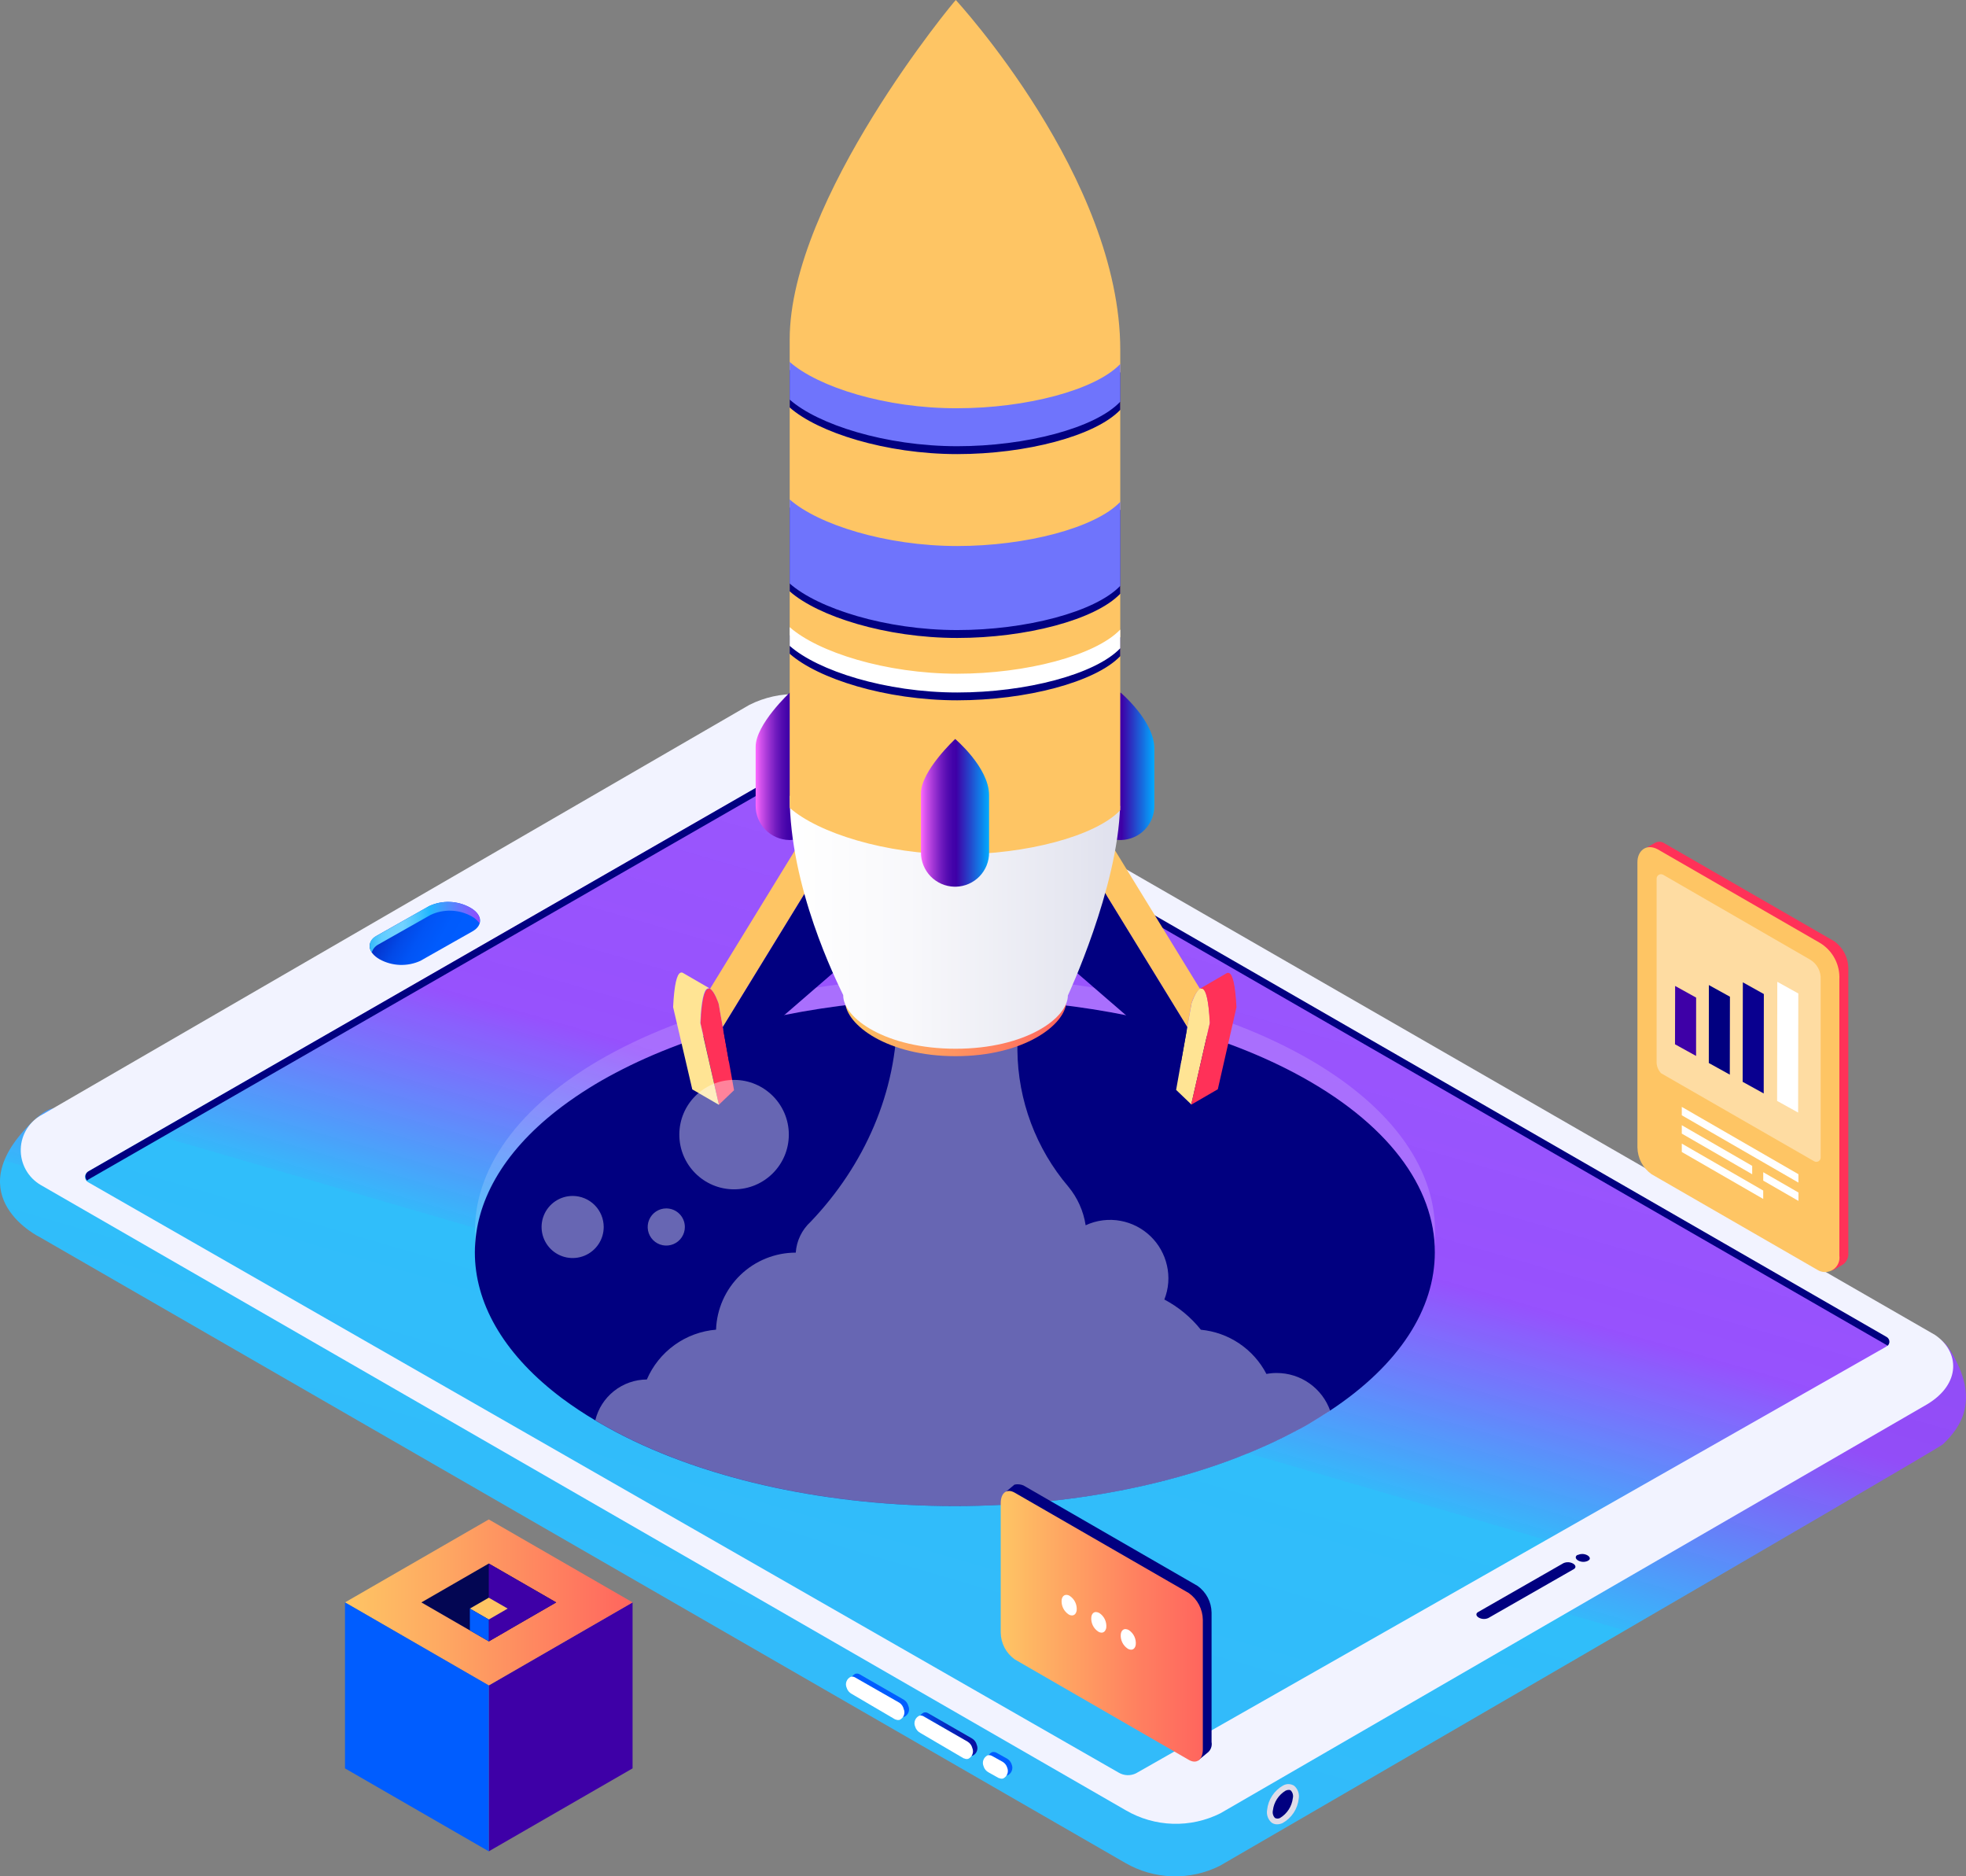 <svg width="371" height="354" viewBox="0 0 371 354" fill="none" xmlns="http://www.w3.org/2000/svg">
<rect x="0" y="0" width="371" height="354" fill="#808080" stroke="none"/>
<path d="M350.022 254.284L159.474 144.606C156.732 143.015 153.637 142.132 150.468 142.035C147.299 141.939 144.156 142.633 141.323 144.054L11.476 219.225C12.881 211.447 12.677 205.026 5.554 212.191C-8.021 225.922 7.56 233.436 7.56 233.436L212.331 351.455C215.026 353.021 218.068 353.893 221.185 353.992C224.301 354.09 227.393 353.412 230.182 352.019C230.182 352.019 365.927 273.307 366.671 272.467C369.927 269.299 373.807 264.186 368.041 254.788C364.894 249.603 357.746 250.743 350.022 254.284Z" fill="url(#paint0_linear_196_1397)"/>
<path d="M365.122 251.834L159.582 133.527C156.841 131.936 153.746 131.052 150.577 130.956C147.408 130.86 144.264 131.554 141.431 132.975L8.113 210.21C6.887 210.823 5.85 211.756 5.112 212.91C4.373 214.064 3.961 215.395 3.918 216.764C3.875 218.133 4.203 219.488 4.867 220.686C5.532 221.884 6.508 222.88 7.692 223.569L212.451 341.54C215.145 343.11 218.188 343.983 221.305 344.082C224.422 344.18 227.514 343.5 230.302 342.104L363.644 264.953C370.155 261.064 369.783 254.955 365.122 251.834Z" fill="#F2F3FF"/>
<path d="M355.909 252.302L160.832 140.008C160.384 139.748 159.879 139.603 159.361 139.587C158.843 139.57 158.329 139.682 157.865 139.912L16.63 221.048C16.45 221.144 16.298 221.287 16.193 221.463C16.087 221.638 16.031 221.839 16.031 222.044C16.031 222.249 16.087 222.45 16.193 222.625C16.298 222.8 16.45 222.944 16.63 223.04L211.13 334.446C211.622 334.732 212.176 334.891 212.744 334.91C213.313 334.929 213.876 334.807 214.386 334.554L355.813 254.138C355.983 254.058 356.129 253.932 356.234 253.776C356.339 253.619 356.4 253.437 356.41 253.249C356.42 253.06 356.378 252.873 356.29 252.706C356.202 252.54 356.07 252.4 355.909 252.302Z" fill="url(#paint1_linear_196_1397)"/>
<path d="M356.028 252.242L160.952 139.9C160.503 139.642 159.997 139.499 159.479 139.485C158.961 139.47 158.448 139.584 157.985 139.816L16.75 220.952C16.592 221.031 16.454 221.145 16.349 221.287C16.243 221.429 16.172 221.593 16.142 221.767C16.111 221.941 16.122 222.12 16.174 222.289C16.225 222.458 16.315 222.612 16.437 222.74C16.534 222.634 16.647 222.544 16.774 222.476L158.009 141.34C158.473 141.11 158.987 140.998 159.504 141.015C160.022 141.032 160.528 141.176 160.976 141.436L356.052 253.778L356.208 253.898C356.328 253.789 356.421 253.653 356.478 253.501C356.536 253.349 356.556 253.186 356.539 253.024C356.521 252.863 356.466 252.708 356.377 252.572C356.288 252.436 356.169 252.323 356.028 252.242Z" fill="#010080"/>
<path d="M299.564 293.434C299.291 293.282 298.985 293.196 298.672 293.183C298.359 293.171 298.047 293.232 297.762 293.362H297.666C297.21 293.626 297.258 294.095 297.798 294.407C298.073 294.561 298.38 294.649 298.695 294.664C299.01 294.679 299.325 294.619 299.612 294.491L299.697 294.431C300.165 294.215 300.105 293.746 299.564 293.434Z" fill="#010080"/>
<path d="M296.856 294.994C296.582 294.839 296.274 294.751 295.959 294.737C295.644 294.722 295.33 294.781 295.042 294.91L278.921 304.14C278.453 304.404 278.513 304.872 279.053 305.184C279.326 305.338 279.631 305.427 279.944 305.441C280.257 305.456 280.569 305.396 280.855 305.268L296.989 296.038C297.445 295.774 297.397 295.306 296.856 294.994Z" fill="#010080"/>
<path d="M88.687 171.214C87.516 170.57 86.211 170.21 84.875 170.162C83.54 170.114 82.212 170.38 80.999 170.938L71.076 176.555C69.106 177.755 69.37 179.687 71.653 180.996C72.824 181.636 74.129 181.995 75.464 182.043C76.799 182.091 78.126 181.827 79.341 181.272L89.263 175.655C91.233 174.466 91.005 172.486 88.687 171.214Z" fill="url(#paint2_linear_196_1397)"/>
<path d="M88.683 171.214C87.513 170.57 86.207 170.21 84.872 170.162C83.537 170.114 82.209 170.38 80.995 170.938L71.073 176.555C70.779 176.67 70.517 176.852 70.305 177.084C70.092 177.317 69.936 177.595 69.848 177.898C69.76 178.2 69.742 178.518 69.796 178.828C69.85 179.139 69.975 179.432 70.16 179.687C70.349 179.056 70.781 178.525 71.361 178.211L81.284 172.594C82.499 172.033 83.829 171.766 85.167 171.814C86.504 171.862 87.812 172.223 88.984 172.87C89.574 173.187 90.083 173.634 90.473 174.178C90.786 173.134 90.161 172.018 88.683 171.214Z" fill="url(#paint3_linear_196_1397)"/>
<path d="M183.433 327.988L175.084 323.187C174.966 323.121 174.836 323.079 174.702 323.064C174.568 323.05 174.432 323.063 174.303 323.103C173.936 323.278 173.651 323.588 173.507 323.969C173.364 324.349 173.374 324.77 173.534 325.144C173.608 325.4 173.734 325.639 173.903 325.845C174.073 326.051 174.282 326.221 174.519 326.344V326.344L182.712 331.145H182.784C183.021 331.267 183.295 331.297 183.553 331.229C183.92 331.054 184.205 330.744 184.349 330.364C184.492 329.983 184.482 329.562 184.322 329.189C184.261 328.94 184.151 328.705 183.998 328.499C183.845 328.293 183.653 328.119 183.433 327.988V327.988Z" fill="url(#paint4_linear_196_1397)"/>
<path d="M182.593 328.589L174.244 323.788C174.126 323.722 173.996 323.68 173.862 323.666C173.728 323.651 173.592 323.664 173.463 323.704C173.096 323.879 172.811 324.189 172.667 324.569C172.524 324.95 172.534 325.371 172.694 325.744C172.769 326.001 172.894 326.239 173.063 326.446C173.233 326.652 173.442 326.822 173.679 326.945V326.945L181.872 331.746H181.944C182.181 331.867 182.455 331.897 182.713 331.83C183.08 331.655 183.366 331.344 183.509 330.964C183.652 330.584 183.643 330.163 183.482 329.789C183.421 329.54 183.311 329.306 183.158 329.1C183.005 328.894 182.813 328.72 182.593 328.589V328.589Z" fill="white"/>
<path d="M170.55 320.668L162.201 315.867C161.957 315.739 161.674 315.709 161.408 315.783C161.041 315.958 160.756 316.268 160.613 316.648C160.469 317.029 160.479 317.45 160.64 317.823C160.718 318.079 160.846 318.318 161.017 318.524C161.189 318.73 161.399 318.9 161.637 319.023V319.023L169.817 323.824H169.89C170.125 323.937 170.393 323.963 170.646 323.896C171.016 323.724 171.303 323.414 171.447 323.033C171.59 322.651 171.579 322.229 171.415 321.856C171.292 321.363 170.982 320.937 170.55 320.668V320.668Z" fill="url(#paint5_linear_196_1397)"/>
<path d="M169.723 321.245L161.314 316.444C161.075 316.316 160.795 316.286 160.533 316.36C160.166 316.535 159.881 316.845 159.738 317.226C159.594 317.606 159.604 318.027 159.765 318.401C159.841 318.658 159.969 318.897 160.14 319.103C160.311 319.309 160.523 319.479 160.762 319.601L168.942 324.402H169.015C169.25 324.515 169.518 324.54 169.771 324.474C170.141 324.301 170.428 323.991 170.572 323.61C170.715 323.229 170.704 322.807 170.54 322.434C170.429 321.948 170.137 321.523 169.723 321.245V321.245Z" fill="white"/>
<path d="M190.025 331.782L187.995 330.653C187.748 330.536 187.468 330.506 187.202 330.569C186.837 330.747 186.553 331.057 186.41 331.436C186.267 331.816 186.275 332.236 186.433 332.61C186.508 332.868 186.635 333.107 186.807 333.314C186.978 333.52 187.19 333.689 187.43 333.81L189.304 334.854H189.376C189.613 334.976 189.887 335.006 190.145 334.938C190.51 334.761 190.793 334.451 190.936 334.071C191.08 333.692 191.071 333.272 190.914 332.898C190.771 332.426 190.453 332.027 190.025 331.782V331.782Z" fill="url(#paint6_linear_196_1397)"/>
<path d="M189.193 332.382L187.151 331.254C186.909 331.131 186.632 331.101 186.37 331.17C186.005 331.347 185.721 331.657 185.578 332.037C185.435 332.416 185.443 332.836 185.601 333.21C185.674 333.469 185.8 333.709 185.972 333.916C186.144 334.123 186.357 334.291 186.598 334.41V334.41L188.46 335.455H188.532C188.769 335.576 189.043 335.606 189.301 335.539C189.666 335.362 189.949 335.051 190.092 334.672C190.236 334.292 190.227 333.872 190.07 333.498C189.93 333.029 189.616 332.63 189.193 332.382V332.382Z" fill="white"/>
<path d="M242.365 337.363C241.616 337.798 240.981 338.403 240.509 339.128C240.037 339.854 239.743 340.68 239.65 341.54C239.493 343.22 240.442 344.096 241.788 343.484C242.535 343.05 243.169 342.448 243.641 341.724C244.112 341.001 244.408 340.177 244.503 339.319C244.683 337.627 243.734 336.751 242.365 337.363Z" fill="#010080"/>
<path d="M242.153 336.847C241.313 337.317 240.598 337.983 240.069 338.787C239.54 339.591 239.212 340.511 239.114 341.468C239.036 341.908 239.074 342.36 239.223 342.781C239.373 343.201 239.629 343.576 239.967 343.868C240.225 344.049 240.528 344.157 240.844 344.18C241.258 344.205 241.672 344.123 242.045 343.94C242.885 343.47 243.6 342.805 244.129 342C244.658 341.196 244.985 340.277 245.084 339.319C245.16 338.88 245.121 338.428 244.971 338.008C244.822 337.588 244.567 337.213 244.231 336.919C243.923 336.721 243.568 336.61 243.202 336.597C242.836 336.584 242.474 336.671 242.153 336.847V336.847ZM243.967 339.247C243.876 340.011 243.613 340.744 243.197 341.391C242.78 342.037 242.222 342.581 241.564 342.98C241.415 343.06 241.248 343.102 241.078 343.102C240.908 343.102 240.741 343.06 240.591 342.98C240.415 342.792 240.288 342.563 240.22 342.314C240.153 342.065 240.149 341.803 240.207 341.552C240.296 340.789 240.559 340.057 240.975 339.412C241.392 338.767 241.951 338.226 242.609 337.831C242.81 337.729 243.033 337.679 243.258 337.687C243.375 337.69 243.488 337.727 243.582 337.795C243.763 337.986 243.892 338.219 243.96 338.472C244.027 338.726 244.029 338.993 243.967 339.247V339.247Z" fill="#DEDCE9"/>
<path d="M92.234 349.281L119.371 333.63V302.315L92.234 317.979V349.281Z" fill="url(#paint7_linear_196_1397)"/>
<path d="M65.102 302.315L92.239 317.978L119.376 302.315L92.239 286.664L65.102 302.315Z" fill="url(#paint8_linear_196_1397)"/>
<path d="M79.519 302.317L92.241 309.662L104.963 302.317L92.241 294.983L79.519 302.317Z" fill="#030653"/>
<path d="M92.234 309.662L104.956 302.317L92.234 294.983V309.662Z" fill="url(#paint9_linear_196_1397)"/>
<path d="M65.102 333.63L92.239 349.281V317.979L65.102 302.315V333.63Z" fill="#005DFF"/>
<path d="M92.234 309.662L95.802 307.597V303.48L92.234 305.545V309.662Z" fill="url(#paint10_linear_196_1397)"/>
<path d="M88.668 303.481L92.236 305.546L95.804 303.481L92.236 301.429L88.668 303.481Z" fill="url(#paint11_linear_196_1397)"/>
<path d="M88.668 307.597L92.236 309.662V305.545L88.668 303.48V307.597Z" fill="#005DFF"/>
<path d="M244.275 202.421C229.571 194.655 211.131 190.118 191.911 188.81C184.368 188.286 176.799 188.266 169.254 188.75C149.842 189.95 131.03 194.547 116.122 202.421C112.644 204.243 109.314 206.333 106.163 208.674C105.815 208.926 105.49 209.178 105.154 209.442C94.787 217.508 89.609 226.894 89.609 236.279C89.609 245.665 94.787 255.039 105.142 263.105L106.067 263.813C108.072 265.3 110.153 266.682 112.302 267.954L112.842 268.29C113.899 268.914 114.992 269.49 116.122 270.114C151.499 288.814 208.849 288.814 244.239 270.114C245.44 269.502 246.557 268.914 247.65 268.218C248.743 267.522 249.909 266.849 250.978 266.141C264.192 257.428 270.763 246.853 270.763 236.279C270.799 224.025 261.957 211.771 244.275 202.421Z" fill="#010080"/>
<g opacity="0.4">
<path opacity="0.4" d="M244.274 198.317C208.884 179.629 151.535 179.629 116.157 198.317C98.486 207.654 89.633 219.921 89.633 232.163V236.28C89.633 224.026 98.486 211.771 116.157 202.421C151.535 183.734 208.884 183.734 244.274 202.421C261.957 211.771 270.798 224.026 270.798 236.28V232.163C270.798 219.921 261.957 207.654 244.274 198.317Z" fill="white"/>
</g>
<g style="mix-blend-mode:screen" opacity="0.4">
<path d="M240.921 259.035C240.272 259.033 239.625 259.093 238.987 259.215C237.786 256.903 236.024 254.928 233.863 253.471C231.701 252.014 229.209 251.121 226.614 250.873C224.734 248.518 222.386 246.576 219.719 245.172C220.535 243.128 220.707 240.883 220.211 238.739C219.738 236.642 218.661 234.73 217.114 233.237C215.566 231.744 213.616 230.736 211.502 230.337C209.259 229.912 206.94 230.202 204.871 231.165C204.462 228.486 203.333 225.968 201.603 223.88C195.495 216.698 192.095 207.607 191.993 198.183V139.791H169.289V191.293C169.289 206.008 163.138 219.847 152.975 230.505C151.325 232.013 150.319 234.097 150.164 236.326C146.261 236.33 142.512 237.847 139.706 240.559C136.901 243.27 135.258 246.963 135.124 250.861C132.299 251.096 129.591 252.094 127.29 253.75C124.99 255.406 123.184 257.656 122.066 260.259C119.818 260.273 117.639 261.038 115.876 262.432C114.112 263.826 112.867 265.769 112.336 267.952L112.877 268.288C113.934 268.912 115.027 269.489 116.156 270.113C151.534 288.812 208.883 288.812 244.273 270.113C245.474 269.501 246.591 268.912 247.685 268.216C248.778 267.52 249.943 266.848 251.012 266.14C250.27 264.059 248.902 262.26 247.095 260.987C245.288 259.715 243.132 259.033 240.921 259.035Z" fill="white"/>
</g>
<path d="M211.439 130.646C211.439 130.646 204.977 136.648 204.977 140.885V152.011C204.973 153.699 205.631 155.321 206.81 156.53C207.989 157.739 209.594 158.439 211.283 158.48H211.572C213.256 158.439 214.857 157.738 216.028 156.527C217.199 155.317 217.847 153.694 217.83 152.011V141.209C217.83 136 211.452 130.658 211.439 130.646Z" fill="url(#paint12_linear_196_1397)"/>
<path d="M149.061 130.646C149.061 130.646 142.598 136.648 142.598 140.885V152.011C142.594 153.699 143.252 155.321 144.431 156.53C145.61 157.739 147.215 158.439 148.904 158.48H149.193C150.877 158.439 152.478 157.738 153.649 156.527C154.82 155.317 155.468 153.694 155.451 152.011V141.209C155.451 136 149.073 130.658 149.061 130.646Z" fill="url(#paint13_linear_196_1397)"/>
<path d="M226.979 186.53C226.906 186.488 226.823 186.467 226.738 186.47H226.666C226.603 186.454 226.537 186.454 226.474 186.47V186.47C225.657 186.926 224.9 189.158 224.852 189.302L224.072 193.683L222.87 200.429L221.945 205.626L224.804 208.362L228.324 192.903C228.072 188.534 227.555 186.818 226.979 186.53Z" fill="#FFE494"/>
<path d="M226.439 186.552L209.092 158.286L204.059 161.203L224.036 193.777L224.817 189.396C224.817 189.252 225.622 186.996 226.439 186.564V186.552Z" fill="url(#paint14_linear_196_1397)"/>
<path d="M199.977 180.732L222.849 200.512L224.05 193.767L204.073 161.204L199.977 180.732Z" fill="#010080"/>
<path d="M232.009 183.612C231.928 183.563 231.834 183.536 231.739 183.536C231.643 183.536 231.55 183.563 231.469 183.612L226.447 186.529C226.51 186.513 226.576 186.513 226.639 186.529H226.747C226.832 186.526 226.915 186.547 226.988 186.589C227.564 186.925 228.081 188.593 228.297 193.046L224.777 208.421L229.811 205.505L233.331 190.046C233.114 185.617 232.586 183.936 232.009 183.612Z" fill="#FF3158"/>
<path d="M133.977 186.552C133.91 186.535 133.84 186.535 133.773 186.552C133.688 186.547 133.605 186.568 133.532 186.612C132.956 186.948 132.427 188.616 132.211 193.069L135.659 208.42L138.518 205.684L135.599 189.361C135.551 189.217 134.806 187.008 133.977 186.552Z" fill="#FF3158"/>
<path d="M133.996 186.54C134.825 186.996 135.57 189.229 135.618 189.373L136.399 193.754L156.376 161.179L151.343 158.263L133.996 186.54Z" fill="url(#paint15_linear_196_1397)"/>
<path d="M136.395 193.767L137.596 200.512L160.468 180.732L156.372 161.204L136.395 193.767Z" fill="#010080"/>
<path d="M133.462 186.529C133.535 186.485 133.618 186.464 133.703 186.469C133.77 186.453 133.84 186.453 133.907 186.469V186.469L128.873 183.552C128.794 183.502 128.703 183.476 128.609 183.476C128.516 183.476 128.424 183.502 128.345 183.552C127.768 183.876 127.24 185.557 127.023 190.01L130.639 205.529L135.673 208.445L132.153 192.986C132.357 188.533 132.886 186.817 133.462 186.529Z" fill="#FFE494"/>
<path d="M180.335 199.263C193.237 199.263 201.093 193.358 201.237 188.941H159.48C159.589 193.358 167.445 199.263 180.335 199.263Z" fill="url(#paint16_linear_196_1397)"/>
<path d="M149.02 150.138C149.02 167.445 157.789 184.945 159.122 187.741C159.117 187.765 159.117 187.789 159.122 187.813C159.122 192.074 167.135 197.859 180.337 197.859C193.539 197.859 201.516 192.074 201.516 187.813C201.516 187.813 210.97 167.589 211.366 152.058C209.084 152.934 149.02 150.138 149.02 150.138Z" fill="url(#paint17_linear_196_1397)"/>
<path d="M149.02 64.045V152.406C154.329 157.099 167.039 161.192 180.649 161.192C193.587 161.192 206.681 157.795 211.402 152.862V66.013C211.402 33.511 180.421 0.108 180.373 0C180.325 -0.108 149.02 37.484 149.02 64.045Z" fill="url(#paint18_linear_196_1397)"/>
<path d="M180.256 139.42C180.256 139.42 173.793 145.421 173.793 149.658V160.82C173.786 162.507 174.442 164.129 175.618 165.339C176.795 166.548 178.4 167.249 180.088 167.289H180.388C182.073 167.249 183.673 166.547 184.845 165.336C186.016 164.126 186.663 162.504 186.647 160.82V150.018C186.647 144.809 180.256 139.432 180.256 139.42Z" fill="url(#paint19_linear_196_1397)"/>
<path d="M149.02 95.707V111.562C154.329 116.255 167.111 120.36 180.649 120.36C193.587 120.36 206.681 116.951 211.402 112.018V96.163C206.681 101.096 193.587 104.505 180.649 104.505C167.111 104.505 154.329 100.4 149.02 95.707Z" fill="#010080"/>
<path d="M149.02 119.808V123.336C154.329 128.029 167.111 132.122 180.649 132.122C193.587 132.122 206.681 128.713 211.402 123.792V120.192C206.681 125.125 193.587 128.593 180.649 128.593C167.111 128.593 154.329 124.501 149.02 119.808Z" fill="#010080"/>
<path d="M149.02 69.769V76.874C154.329 81.567 167.111 85.672 180.649 85.672C193.587 85.672 206.681 82.263 211.402 77.33V70.225C206.681 75.158 193.587 78.566 180.649 78.566C167.111 78.566 154.329 74.462 149.02 69.769Z" fill="#010080"/>
<path d="M149.02 94.23V110.085C154.329 114.778 167.111 118.87 180.649 118.87C193.587 118.87 206.681 115.462 211.402 110.529V94.686C206.681 99.607 193.587 103.015 180.649 103.015C167.111 103.015 154.329 98.922 149.02 94.23Z" fill="#6F74FC"/>
<path d="M149.02 118.32V121.849C154.329 126.542 167.111 130.647 180.649 130.647C193.587 130.647 206.681 127.238 211.402 122.305V118.776C206.681 123.697 193.587 127.106 180.649 127.106C167.111 127.106 154.329 123.013 149.02 118.32Z" fill="url(#paint20_linear_196_1397)"/>
<path d="M149.02 68.282V75.388C154.329 80.093 167.111 84.185 180.649 84.185C193.587 84.185 206.681 80.777 211.402 75.784V68.678C206.681 73.611 193.587 77.02 180.649 77.02C167.111 77.08 154.329 72.987 149.02 68.282Z" fill="#6F74FC"/>
<path opacity="0.4" d="M138.526 224.384C144.232 224.384 148.857 219.763 148.857 214.062C148.857 208.362 144.232 203.74 138.526 203.74C132.821 203.74 128.195 208.362 128.195 214.062C128.195 219.763 132.821 224.384 138.526 224.384Z" fill="white"/>
<path opacity="0.4" d="M125.742 227.985C125.048 227.983 124.369 228.187 123.79 228.57C123.212 228.954 122.76 229.5 122.493 230.141C122.226 230.781 122.155 231.486 122.289 232.166C122.423 232.847 122.756 233.473 123.246 233.964C123.736 234.455 124.361 234.79 125.042 234.927C125.722 235.063 126.428 234.994 127.07 234.729C127.712 234.464 128.26 234.015 128.646 233.438C129.032 232.862 129.238 232.184 129.238 231.49C129.238 230.563 128.87 229.673 128.215 229.016C127.56 228.359 126.671 227.989 125.742 227.985V227.985Z" fill="white"/>
<path opacity="0.4" d="M108.061 225.632C106.902 225.632 105.769 225.975 104.805 226.619C103.841 227.263 103.089 228.177 102.645 229.248C102.202 230.318 102.086 231.495 102.312 232.632C102.538 233.768 103.096 234.811 103.916 235.631C104.736 236.45 105.781 237.008 106.918 237.234C108.055 237.46 109.234 237.344 110.305 236.9C111.376 236.457 112.292 235.706 112.936 234.743C113.58 233.78 113.924 232.647 113.924 231.489C113.924 229.936 113.306 228.446 112.207 227.347C111.107 226.249 109.616 225.632 108.061 225.632V225.632Z" fill="white"/>
<path d="M225.99 299.202L193.135 280.25C192.6 280.023 192.008 279.969 191.441 280.094L189.855 281.415L192.09 282.231V306.139C192.106 307.128 192.353 308.098 192.812 308.974C193.271 309.849 193.929 310.605 194.733 311.18L226.134 329.292V332.101L227.756 330.768C228.091 330.539 228.352 330.217 228.507 329.842C228.663 329.467 228.707 329.055 228.633 328.656V304.243C228.619 303.255 228.373 302.283 227.914 301.408C227.454 300.532 226.796 299.776 225.99 299.202Z" fill="#010080"/>
<path d="M224.342 300.557L191.487 281.617C190.021 280.765 188.844 281.617 188.844 283.609V308.022C188.858 309.011 189.104 309.982 189.563 310.858C190.022 311.734 190.681 312.489 191.487 313.063L224.342 332.027C225.795 332.867 226.984 332.027 226.984 330.035V305.622C226.972 304.63 226.727 303.654 226.268 302.774C225.809 301.894 225.149 301.135 224.342 300.557V300.557Z" fill="url(#paint21_linear_196_1397)"/>
<path d="M202.299 304.771C202.069 304.771 201.844 304.704 201.65 304.579C201.205 304.281 200.848 303.869 200.617 303.385C200.387 302.901 200.291 302.364 200.341 301.831C200.437 301.243 200.761 300.895 201.23 300.895C201.456 300.897 201.677 300.964 201.866 301.087C202.314 301.383 202.672 301.795 202.903 302.279C203.134 302.764 203.228 303.301 203.176 303.835C203.08 304.423 202.755 304.771 202.299 304.771V304.771Z" fill="white"/>
<path d="M207.886 308.023C207.655 308.015 207.431 307.944 207.237 307.818C206.793 307.523 206.438 307.112 206.209 306.63C205.981 306.148 205.888 305.613 205.94 305.082C206.024 304.482 206.348 304.134 206.817 304.134C207.046 304.145 207.268 304.21 207.466 304.326C207.911 304.623 208.267 305.036 208.495 305.521C208.724 306.005 208.816 306.542 208.763 307.074C208.667 307.65 208.331 308.023 207.886 308.023Z" fill="white"/>
<path d="M213.449 311.239C213.218 311.23 212.994 311.159 212.8 311.035C212.356 310.74 212 310.329 211.772 309.847C211.543 309.365 211.45 308.83 211.503 308.299C211.587 307.699 211.923 307.351 212.379 307.351C212.608 307.361 212.831 307.427 213.028 307.543C213.473 307.84 213.829 308.253 214.058 308.737C214.286 309.221 214.379 309.759 214.326 310.291C214.241 310.879 213.905 311.239 213.449 311.239V311.239Z" fill="white"/>
<path d="M346.151 177.588L314.088 159.104C313.843 158.934 313.557 158.832 313.259 158.809C312.962 158.786 312.663 158.842 312.395 158.972L310.797 159.884L312.25 214.663C312.264 215.652 312.511 216.623 312.97 217.499C313.429 218.374 314.088 219.13 314.893 219.704L345.802 239.712L347.508 238.728C347.93 238.509 348.278 238.169 348.506 237.753C348.735 237.336 348.835 236.861 348.793 236.387V182.605C348.774 181.621 348.525 180.655 348.066 179.784C347.607 178.913 346.951 178.161 346.151 177.588V177.588Z" fill="#FF3158"/>
<path d="M343.389 177.863L312.816 160.232C310.51 159.032 308.996 160.676 308.996 162.632V216.475C309.011 217.466 309.26 218.44 309.721 219.318C310.182 220.195 310.843 220.953 311.651 221.528L342.884 239.532C343.322 239.825 343.836 239.985 344.363 239.992C344.891 240 345.409 239.854 345.855 239.574C346.301 239.293 346.656 238.889 346.877 238.411C347.098 237.933 347.176 237.4 347.101 236.879V184.789C347.174 183.406 346.866 182.029 346.212 180.809C345.558 179.588 344.581 178.569 343.389 177.863V177.863Z" fill="url(#paint22_linear_196_1397)"/>
<path opacity="0.4" d="M313.458 202.481C312.962 201.954 312.665 201.271 312.617 200.549V165.742C312.62 165.602 312.659 165.466 312.729 165.345C312.8 165.224 312.9 165.123 313.019 165.052C313.139 164.98 313.275 164.939 313.415 164.934C313.555 164.929 313.694 164.959 313.818 165.022L341.556 181.033C342.207 181.412 342.741 181.963 343.097 182.626C343.453 183.289 343.619 184.038 343.574 184.79V218.397C343.572 218.536 343.534 218.673 343.464 218.794C343.393 218.915 343.293 219.016 343.173 219.088C343.052 219.159 342.915 219.198 342.775 219.201C342.635 219.204 342.497 219.171 342.373 219.105L313.458 202.481Z" fill="white"/>
<path d="M317.367 210.414L339.375 223.113V221.529L317.367 208.83V210.414Z" fill="white"/>
<path d="M317.367 217.339L332.732 226.197V224.613L317.367 215.755V217.339Z" fill="white"/>
<path d="M317.367 213.871L330.653 221.541V219.957L317.367 212.287V213.871Z" fill="white"/>
<path d="M332.738 222.741L339.381 226.569V224.985L332.738 221.156V222.741Z" fill="white"/>
<path d="M316.086 197.02L320.062 199.216L320.074 188.21L316.11 186.014L316.086 197.02Z" fill="url(#paint23_linear_196_1397)"/>
<path d="M322.465 200.549L326.429 202.745L326.453 188.042L322.477 185.846L322.465 200.549Z" fill="#010080"/>
<path d="M328.852 204.101L332.828 206.297L332.852 187.538L328.888 185.329L328.852 204.101Z" fill="url(#paint24_linear_196_1397)"/>
<path d="M335.355 207.702L339.32 209.898L339.356 187.43L335.392 185.233L335.355 207.702Z" fill="white"/>
<defs>
<linearGradient id="paint0_linear_196_1397" x1="89.874" y1="296.839" x2="130.821" y2="155.615" gradientUnits="userSpaceOnUse">
<stop stop-color="#32BBFA"/>
<stop offset="0.34" stop-color="#30BEFA"/>
<stop offset="0.34" stop-color="#35B8FA"/>
<stop offset="0.646" stop-color="#934AFD" stop-opacity="0.955"/>
<stop offset="0.874" stop-color="#934AFD" stop-opacity="0.939"/>
<stop offset="1" stop-color="#934AFD" stop-opacity="0.93"/>
</linearGradient>
<linearGradient id="paint1_linear_196_1397" x1="98.488" y1="282.239" x2="136.358" y2="152.194" gradientUnits="userSpaceOnUse">
<stop stop-color="#32BBFA"/>
<stop offset="0.34" stop-color="#30BEFA"/>
<stop offset="0.34" stop-color="#35B8FA"/>
<stop offset="0.646" stop-color="#934AFD" stop-opacity="0.955"/>
<stop offset="0.874" stop-color="#934AFD" stop-opacity="0.939"/>
<stop offset="1" stop-color="#934AFD" stop-opacity="0.93"/>
</linearGradient>
<linearGradient id="paint2_linear_196_1397" x1="70.8" y1="170.722" x2="88.535" y2="180.865" gradientUnits="userSpaceOnUse">
<stop stop-color="#09008F"/>
<stop offset="0.04" stop-color="#080B9D"/>
<stop offset="0.13" stop-color="#0524BB"/>
<stop offset="0.24" stop-color="#0339D4"/>
<stop offset="0.36" stop-color="#0249E7"/>
<stop offset="0.5" stop-color="#0154F5"/>
<stop offset="0.68" stop-color="#005BFD"/>
<stop offset="1" stop-color="#005DFF"/>
</linearGradient>
<linearGradient id="paint3_linear_196_1397" x1="69.765" y1="174.922" x2="90.543" y2="174.922" gradientUnits="userSpaceOnUse">
<stop stop-color="#33BAFA"/>
<stop offset="0.107" stop-color="#60CCFF"/>
<stop offset="0.206" stop-color="#6DD0FF"/>
<stop offset="0.302" stop-color="#72D2FF"/>
<stop offset="0.395" stop-color="#55C8FF"/>
<stop offset="0.487" stop-color="#37BFFF"/>
<stop offset="0.54" stop-color="#21B8FF"/>
<stop offset="1" stop-color="#934AFD"/>
</linearGradient>
<linearGradient id="paint4_linear_196_1397" x1="175.516" y1="328.552" x2="189.7" y2="322.626" gradientUnits="userSpaceOnUse">
<stop stop-color="#005DFF"/>
<stop offset="0.13" stop-color="#0341DD"/>
<stop offset="0.26" stop-color="#052AC1"/>
<stop offset="0.41" stop-color="#0717AB"/>
<stop offset="0.57" stop-color="#080A9B"/>
<stop offset="0.75" stop-color="#090292"/>
<stop offset="1" stop-color="#09008F"/>
</linearGradient>
<linearGradient id="paint5_linear_196_1397" x1="2782.77" y1="3566.82" x2="2899.02" y2="3501.43" gradientUnits="userSpaceOnUse">
<stop stop-color="#005DFF"/>
<stop offset="0.13" stop-color="#0341DD"/>
<stop offset="0.26" stop-color="#052AC1"/>
<stop offset="0.41" stop-color="#0717AB"/>
<stop offset="0.57" stop-color="#080A9B"/>
<stop offset="0.75" stop-color="#090292"/>
<stop offset="1" stop-color="#09008F"/>
</linearGradient>
<linearGradient id="paint6_linear_196_1397" x1="1406.31" y1="2137.04" x2="1432.46" y2="2125.43" gradientUnits="userSpaceOnUse">
<stop stop-color="#005DFF"/>
<stop offset="0.13" stop-color="#0341DD"/>
<stop offset="0.26" stop-color="#052AC1"/>
<stop offset="0.41" stop-color="#0717AB"/>
<stop offset="0.57" stop-color="#080A9B"/>
<stop offset="0.75" stop-color="#090292"/>
<stop offset="1" stop-color="#09008F"/>
</linearGradient>
<linearGradient id="paint7_linear_196_1397" x1="3435.24" y1="14894.4" x2="3435.24" y2="13056.7" gradientUnits="userSpaceOnUse">
<stop stop-color="#005DFF"/>
<stop offset="0.19" stop-color="#0852F4"/>
<stop offset="0.53" stop-color="#1C33D8"/>
<stop offset="0.98" stop-color="#3C03AA"/>
<stop offset="1" stop-color="#3E00A7"/>
</linearGradient>
<linearGradient id="paint8_linear_196_1397" x1="65.102" y1="302.315" x2="119.376" y2="302.315" gradientUnits="userSpaceOnUse">
<stop stop-color="#FEC564"/>
<stop offset="0.32" stop-color="#FEAA62"/>
<stop offset="0.99" stop-color="#FF665E"/>
<stop offset="1" stop-color="#FF655E"/>
</linearGradient>
<linearGradient id="paint9_linear_196_1397" x1="1583.08" y1="4371.17" x2="1583.08" y2="4191.65" gradientUnits="userSpaceOnUse">
<stop stop-color="#005DFF"/>
<stop offset="0.19" stop-color="#0852F4"/>
<stop offset="0.53" stop-color="#1C33D8"/>
<stop offset="0.98" stop-color="#3C03AA"/>
<stop offset="1" stop-color="#3E00A7"/>
</linearGradient>
<linearGradient id="paint10_linear_196_1397" x1="496.753" y1="2019.94" x2="496.753" y2="1988.11" gradientUnits="userSpaceOnUse">
<stop stop-color="#005DFF"/>
<stop offset="0.19" stop-color="#0852F4"/>
<stop offset="0.53" stop-color="#1C33D8"/>
<stop offset="0.98" stop-color="#3C03AA"/>
<stop offset="1" stop-color="#3E00A7"/>
</linearGradient>
<linearGradient id="paint11_linear_196_1397" x1="865.952" y1="1423.43" x2="908.337" y2="1423.43" gradientUnits="userSpaceOnUse">
<stop stop-color="#FEC564"/>
<stop offset="0.32" stop-color="#FEAA62"/>
<stop offset="0.99" stop-color="#FF665E"/>
<stop offset="1" stop-color="#FF655E"/>
</linearGradient>
<linearGradient id="paint12_linear_196_1397" x1="204.977" y1="144.581" x2="217.83" y2="144.581" gradientUnits="userSpaceOnUse">
<stop stop-color="#FD69FF"/>
<stop offset="0.08" stop-color="#D050EA"/>
<stop offset="0.19" stop-color="#9D34D3"/>
<stop offset="0.29" stop-color="#741DC0"/>
<stop offset="0.38" stop-color="#560DB2"/>
<stop offset="0.46" stop-color="#4403AA"/>
<stop offset="0.52" stop-color="#3E00A7"/>
<stop offset="1" stop-color="#00AAFF"/>
</linearGradient>
<linearGradient id="paint13_linear_196_1397" x1="142.598" y1="144.581" x2="155.451" y2="144.581" gradientUnits="userSpaceOnUse">
<stop stop-color="#FD69FF"/>
<stop offset="0.08" stop-color="#D050EA"/>
<stop offset="0.19" stop-color="#9D34D3"/>
<stop offset="0.29" stop-color="#741DC0"/>
<stop offset="0.38" stop-color="#560DB2"/>
<stop offset="0.46" stop-color="#4403AA"/>
<stop offset="0.52" stop-color="#3E00A7"/>
<stop offset="1" stop-color="#00AAFF"/>
</linearGradient>
<linearGradient id="paint14_linear_196_1397" x1="6294.08" y1="9953.79" x2="6711.02" y2="9953.79" gradientUnits="userSpaceOnUse">
<stop stop-color="#FEC564"/>
<stop offset="0.32" stop-color="#FEAA62"/>
<stop offset="0.99" stop-color="#FF665E"/>
<stop offset="1" stop-color="#FF655E"/>
</linearGradient>
<linearGradient id="paint15_linear_196_1397" x1="4918.37" y1="9953.78" x2="5335.31" y2="9953.78" gradientUnits="userSpaceOnUse">
<stop stop-color="#FEC564"/>
<stop offset="0.32" stop-color="#FEAA62"/>
<stop offset="0.99" stop-color="#FF665E"/>
<stop offset="1" stop-color="#FF655E"/>
</linearGradient>
<linearGradient id="paint16_linear_196_1397" x1="159.444" y1="194.102" x2="201.237" y2="194.102" gradientUnits="userSpaceOnUse">
<stop stop-color="#FEC564"/>
<stop offset="0.65" stop-color="#FF8460"/>
<stop offset="1" stop-color="#FF655E"/>
</linearGradient>
<linearGradient id="paint17_linear_196_1397" x1="149.02" y1="173.998" x2="211.402" y2="173.998" gradientUnits="userSpaceOnUse">
<stop stop-color="white"/>
<stop offset="0.36" stop-color="#F8F8FB"/>
<stop offset="0.87" stop-color="#E5E6F0"/>
<stop offset="1" stop-color="#DFE0ED"/>
</linearGradient>
<linearGradient id="paint18_linear_196_1397" x1="14266.2" y1="31675.8" x2="17505.7" y2="31675.8" gradientUnits="userSpaceOnUse">
<stop stop-color="#FEC564"/>
<stop offset="0.32" stop-color="#FEAA62"/>
<stop offset="0.99" stop-color="#FF665E"/>
<stop offset="1" stop-color="#FF655E"/>
</linearGradient>
<linearGradient id="paint19_linear_196_1397" x1="173.793" y1="153.373" x2="186.647" y2="153.373" gradientUnits="userSpaceOnUse">
<stop stop-color="#FD69FF"/>
<stop offset="0.08" stop-color="#D050EA"/>
<stop offset="0.19" stop-color="#9D34D3"/>
<stop offset="0.29" stop-color="#741DC0"/>
<stop offset="0.38" stop-color="#560DB2"/>
<stop offset="0.46" stop-color="#4403AA"/>
<stop offset="0.52" stop-color="#3E00A7"/>
<stop offset="1" stop-color="#00AAFF"/>
</linearGradient>
<linearGradient id="paint20_linear_196_1397" x1="14266.2" y1="2991.12" x2="17505.7" y2="2991.12" gradientUnits="userSpaceOnUse">
<stop stop-color="white"/>
<stop offset="0.36" stop-color="#F8F8FB"/>
<stop offset="0.87" stop-color="#E5E6F0"/>
<stop offset="1" stop-color="#DFE0ED"/>
</linearGradient>
<linearGradient id="paint21_linear_196_1397" x1="188.844" y1="306.798" x2="226.985" y2="306.798" gradientUnits="userSpaceOnUse">
<stop stop-color="#FEC564"/>
<stop offset="0.03" stop-color="#FEC264"/>
<stop offset="0.69" stop-color="#FF7F60"/>
<stop offset="1" stop-color="#FF655E"/>
</linearGradient>
<linearGradient id="paint22_linear_196_1397" x1="15837.4" y1="22574.9" x2="17048.1" y2="22574.9" gradientUnits="userSpaceOnUse">
<stop stop-color="#FEC564"/>
<stop offset="0.65" stop-color="#FF8460"/>
<stop offset="1" stop-color="#FF655E"/>
</linearGradient>
<linearGradient id="paint23_linear_196_1397" x1="1702.61" y1="2422.01" x2="1702.61" y2="2276.78" gradientUnits="userSpaceOnUse">
<stop stop-color="#005DFF"/>
<stop offset="0.19" stop-color="#0852F4"/>
<stop offset="0.53" stop-color="#1C33D8"/>
<stop offset="0.98" stop-color="#3C03AA"/>
<stop offset="1" stop-color="#3E00A7"/>
</linearGradient>
<linearGradient id="paint24_linear_196_1397" x1="1762.12" y1="3860.2" x2="1762.12" y2="3493.89" gradientUnits="userSpaceOnUse">
<stop stop-color="#CB19FF"/>
<stop offset="0.14" stop-color="#AA15EC"/>
<stop offset="0.44" stop-color="#660CC4"/>
<stop offset="0.7" stop-color="#3305A8"/>
<stop offset="0.89" stop-color="#150196"/>
<stop offset="1" stop-color="#09008F"/>
</linearGradient>
</defs>
</svg>
